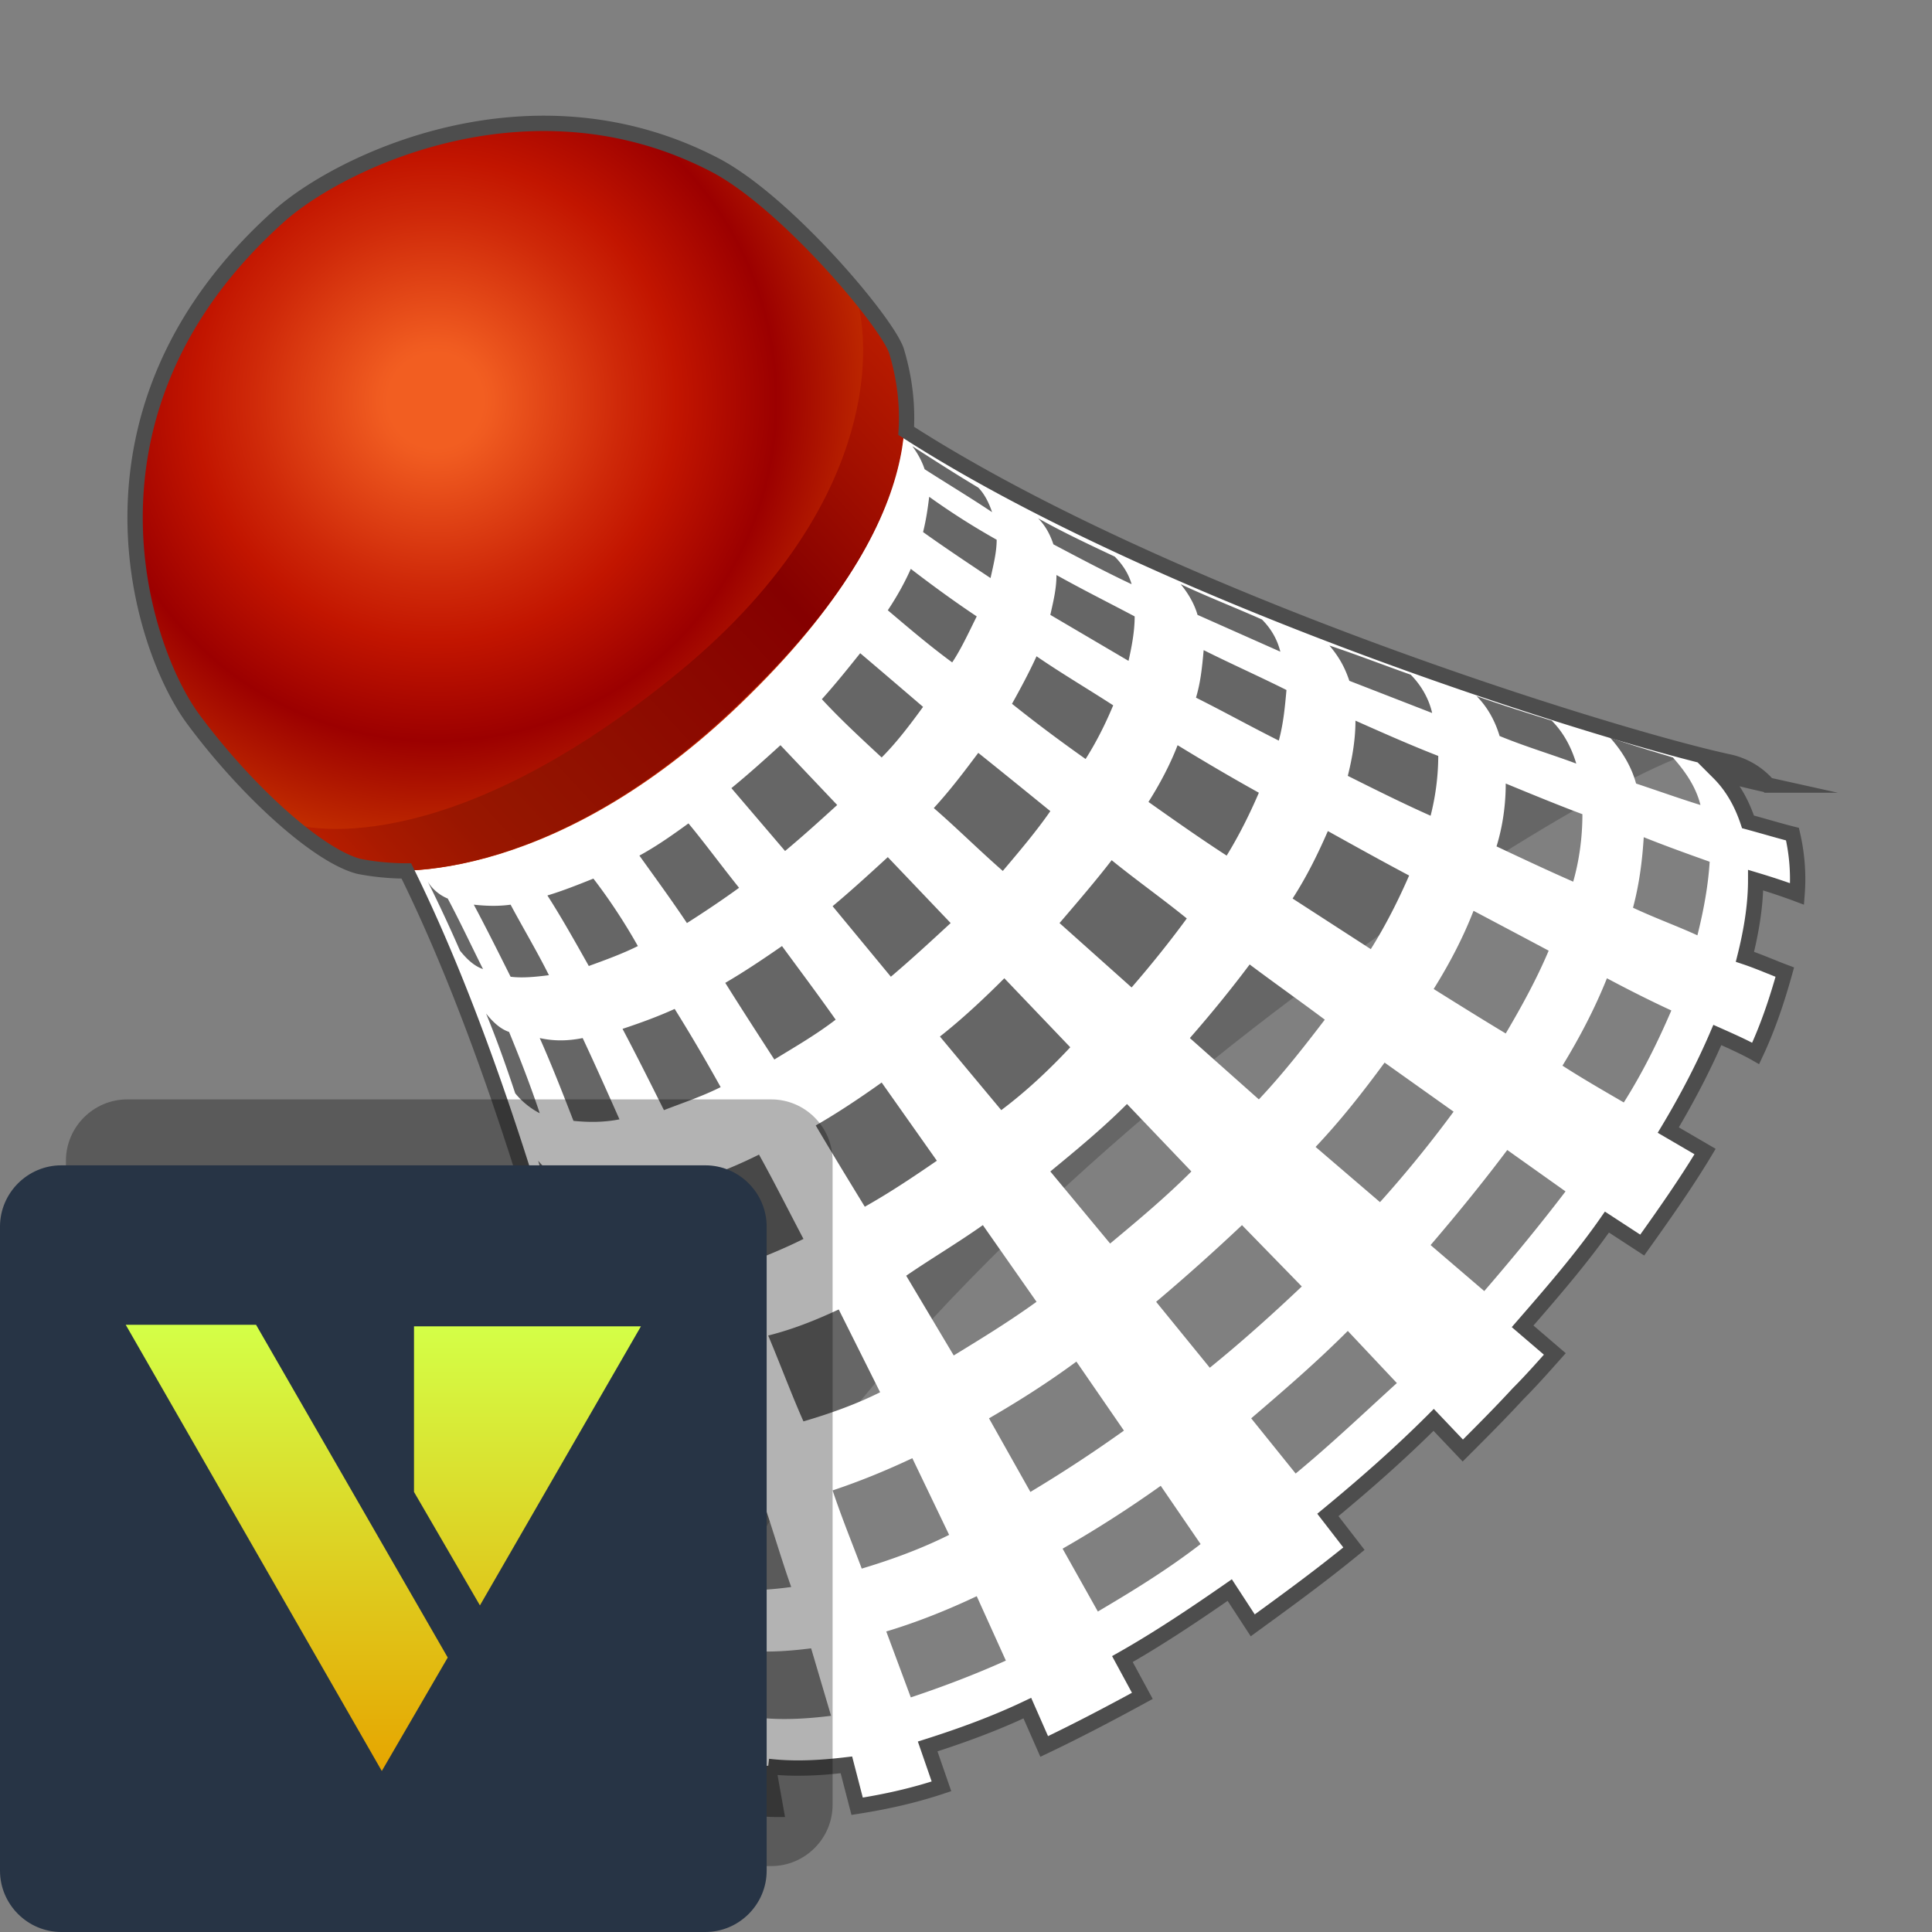 <svg class="S" xmlns="http://www.w3.org/2000/svg" xml:space="preserve" viewBox="0 0 126 126"><rect x="0" y="0" width="126" height="126" fill="#808080" stroke="none"/><path fill="#666" d="m56 30.3 2.2-2.2s24.6 14 52.2 21c-7.4 2-54 30.8-67 62.6-2-9-8-39.2-16.8-55.8C30.4 46.7 56 30.3 56 30.3z"/><path fill="#fff" d="M99.3 86.4c2-2.3 3.9-4.5 5.5-6.8l2.3 1.5c1.5-2.1 2.9-4.1 4.1-6.1l-2.4-1.4c1.2-2 2.3-4.1 3.2-6.2.9.4 1.8.8 2.5 1.2.8-1.7 1.4-3.5 1.9-5.3-.8-.3-1.7-.7-2.6-1 .4-1.6.7-3.3.7-5 1 .3 1.9.6 2.7.9.1-1.3 0-2.6-.3-3.9-.8-.2-1.8-.5-2.9-.8-.4-1.2-1-2.3-1.9-3.2 1 .3 2.3.6 3.2.8a4.7 4.7 0 0 0-2.5-1.5c-8.3-1.8-43.7-12.8-59.2-25.5l-.9.2c3.1 2.5.6 9.6-6.1 16.7-7.3 7.7-16.8 12.6-21.3 10.7-.9-.3-1.8-.8-2.5-1.5 11.1 16.7 18.9 53.9 20 62.5.1.9.5 1.8 1.1 2.5-.1-.9-.3-2.4-.5-3.4.8 1 1.8 1.9 2.9 2.4l.5 3c1.2.5 2.5.8 3.9.8l-.6-2.8c1.7.2 3.4.1 5.1-.1l.7 2.7c1.9-.3 3.7-.7 5.5-1.3l-.9-2.6c2.2-.7 4.4-1.5 6.5-2.5l1.1 2.5c2.1-1 4.2-2.1 6.4-3.3l-1.3-2.4c2.3-1.3 4.7-2.9 7-4.5l1.5 2.3c2.2-1.6 4.4-3.2 6.6-5l-1.7-2.2c2.3-1.9 4.6-3.9 6.9-6.2l1.9 2c1.2-1.2 2.4-2.4 3.6-3.7.8-.8 1.6-1.7 2.4-2.6l-2.1-1.9zM110.7 61c-1.3-.6-2.7-1.1-4.2-1.8.4-1.5.6-3 .7-4.6 1.5.6 2.9 1.1 4.3 1.6-.1 1.6-.4 3.2-.8 4.8zm-1.6-11.6c.8.9 1.5 1.9 1.8 3.1-1.3-.4-2.7-.9-4.2-1.4-.3-1.1-.9-2.1-1.7-3 1.4.5 2.8.9 4.1 1.3zm-.1 16.5c-.9 2.1-1.9 4.1-3.1 6-1.2-.7-2.6-1.5-4-2.4 1.1-1.8 2.1-3.7 2.9-5.7 1.5.8 2.9 1.5 4.2 2.1zm-6.4-8.4c-1.6-.7-3.3-1.5-5-2.3.4-1.3.6-2.7.6-4.1 1.7.7 3.4 1.4 5 2 0 1.5-.2 3-.6 4.4zM101.2 47c.8.8 1.3 1.8 1.6 2.8-1.6-.6-3.3-1.1-5-1.8-.3-1-.8-1.9-1.5-2.6 1.7.6 3.3 1.1 4.9 1.6zm-.2 15c-.8 1.9-1.8 3.7-2.8 5.4-1.5-.9-3.1-1.9-4.7-2.9 1-1.6 1.9-3.3 2.6-5.1 1.7.9 3.4 1.8 4.9 2.6zm-39-1.8c-1.3 1.2-2.6 2.4-3.9 3.5l-3.8-4.6c1.2-1 2.4-2.1 3.6-3.2l4.1 4.3zm-1.1-7.5c1.1-1.2 2-2.4 2.9-3.6 1.5 1.2 3.1 2.5 4.7 3.8-.9 1.3-2 2.6-3.1 3.9-1.6-1.4-3-2.8-4.5-4.1zm-6.4 13.8c-1.3 1-2.7 1.8-4 2.6-1.1-1.7-2.2-3.4-3.2-5 1.2-.7 2.4-1.5 3.7-2.4 1.1 1.5 2.3 3.1 3.5 4.8zm-3.3-11-3.5-4.1c1.1-.9 2.1-1.8 3.2-2.8l3.7 3.9c-1.1 1-2.2 2-3.4 3zm-3 2.4c-1.1.8-2.3 1.6-3.4 2.3-1-1.5-2.1-3-3.1-4.4 1.1-.6 2.1-1.3 3.2-2.1 1 1.2 2.1 2.7 3.3 4.2zm-1.2 13c-1.2.6-2.4 1-3.7 1.5-.9-1.8-1.8-3.6-2.7-5.3 1.2-.4 2.3-.8 3.4-1.3 1 1.6 2 3.3 3 5.1zm-5.4-9.2c-1 .5-2.1.9-3.2 1.3-.9-1.6-1.8-3.2-2.7-4.6 1-.3 2-.7 3-1.1 1 1.3 2 2.8 2.9 4.4zm-3.6 6c.8 1.7 1.6 3.5 2.4 5.3-1 .2-2 .2-3 .1-.7-1.8-1.4-3.6-2.2-5.4.9.2 1.8.2 2.8 0zm4.3 10c.8 1.9 1.5 3.8 2.3 5.7-1.1.2-2.3.2-3.4.1-.6-1.9-1.3-3.8-2-5.7 1 .1 2 .1 3.1-.1zm4 10.4c.7 1.9 1.4 3.8 2 5.7-1.3.2-2.6.3-3.9.1-.6-1.9-1.1-3.7-1.7-5.7 1.2.2 2.4.1 3.6-.1zm1.8-5.5c-.8-1.9-1.7-3.8-2.5-5.7 1.3-.4 2.7-1 3.9-1.6 1 1.8 1.9 3.6 2.9 5.5-1.4.7-2.9 1.3-4.3 1.8zm6.6 2.8 2.7 5.4c-1.6.8-3.3 1.4-5 1.9-.8-1.8-1.5-3.7-2.3-5.6 1.6-.4 3.1-1 4.6-1.7zm1.7-6.7c-1.1-1.8-2.2-3.6-3.2-5.3 1.4-.8 2.9-1.8 4.3-2.8l3.6 5.1c-1.6 1.1-3.1 2.1-4.7 3zm7.7 1.2 3.5 5c-1.8 1.3-3.6 2.4-5.4 3.5l-3.1-5.2c1.6-1.1 3.3-2.1 5-3.3zm1.2-7.5-4-4.8c1.4-1.1 2.8-2.4 4.2-3.8l4.3 4.5c-1.4 1.5-2.9 2.9-4.5 4.1zm3.8-12.2c1.2-1.4 2.4-2.8 3.4-4.1 1.6 1.3 3.3 2.5 4.9 3.8-1.1 1.5-2.3 3-3.6 4.5l-4.7-4.2zM73.5 72l4.2 4.4c-1.7 1.7-3.5 3.2-5.3 4.7l-3.9-4.7c1.7-1.4 3.4-2.8 5-4.4zm4.1-4.3c1.4-1.6 2.7-3.2 3.9-4.8 1.6 1.2 3.3 2.4 4.9 3.6-1.3 1.7-2.7 3.5-4.3 5.2l-4.5-4zm12.7 1.6 4.5 3.2c-1.4 1.9-3 3.9-4.8 5.9l-4.2-3.6c1.7-1.8 3.1-3.6 4.5-5.5zm3-16.1c-1.8-.8-3.6-1.7-5.4-2.6.3-1.2.5-2.4.5-3.6 1.8.8 3.6 1.6 5.4 2.3a16 16 0 0 1-.5 3.9zM92 44c.7.7 1.2 1.6 1.4 2.5L88 44.4c-.3-.9-.7-1.6-1.3-2.3 1.8.6 3.6 1.3 5.3 1.9zm-5.4 10.2c1.8 1 3.6 2 5.3 2.9-.7 1.6-1.5 3.2-2.5 4.8l-5.1-3.3c.9-1.4 1.6-2.8 2.3-4.4zm-3.2-5.9c-1.8-.9-3.6-1.9-5.4-2.8.3-1 .4-2 .5-3.1 1.8.9 3.6 1.7 5.4 2.6-.1 1.1-.2 2.2-.5 3.3zm-1.1-7.9c.6.6 1 1.3 1.2 2.1l-5.4-2.4c-.2-.7-.6-1.4-1.1-2 1.7.8 3.5 1.5 5.3 2.3zm-5.5 8.2c1.8 1.1 3.5 2.1 5.3 3.1-.6 1.4-1.3 2.8-2.1 4.1-1.7-1.1-3.4-2.3-5.1-3.5.7-1.1 1.4-2.4 1.9-3.7zm-3.2-5.5-5.1-3c.2-.9.4-1.7.4-2.6 1.6.9 3.4 1.8 5.1 2.7 0 1-.2 2-.4 2.9zm-.9-6.8c.5.5.9 1.1 1.1 1.8-1.7-.8-3.4-1.7-5.1-2.6-.2-.6-.5-1.2-1-1.7 1.6.9 3.3 1.7 5 2.5zm-5.1 6.5c1.6 1.1 3.3 2.1 5 3.2-.5 1.2-1.1 2.4-1.8 3.5-1.7-1.2-3.3-2.4-4.8-3.6.5-.9 1.1-2 1.6-3.1zm-3-5.1c-1.5-1-3-2-4.4-3 .2-.8.3-1.5.4-2.3 1.4 1 2.8 1.9 4.4 2.8 0 .8-.2 1.6-.4 2.5zm-.8-5.9c.4.4.7 1 .9 1.6-1.5-1-3-1.9-4.4-2.8-.2-.6-.5-1.1-.8-1.5 1.4.9 2.8 1.8 4.3 2.7zm-4.4 5.3c1.3 1 2.8 2.1 4.3 3.1-.5 1-1 2.1-1.6 3-1.5-1.1-2.9-2.3-4.2-3.4.6-.9 1.1-1.8 1.5-2.7zm-3-10.1c.4.4.7.8.8 1.3-.4-.3-.8-.7-1.2-1-.2-.5-.4-1-.8-1.4.3.4.7.7 1.2 1.1zm1 3.1c0 .7-.1 1.5-.3 2.2-.4-.4-.8-.7-1.2-1 .2-.7.3-1.4.3-2.2.3.3.8.6 1.2 1zM55 33.5c.4.4.8.7 1.2 1.1-.4.9-.9 1.9-1.4 2.7l-1.2-1.1c.5-.9 1-1.9 1.4-2.7zm1.1 9.1c1.3 1.1 2.7 2.3 4.1 3.5-.8 1.1-1.7 2.3-2.7 3.3-1.4-1.3-2.7-2.5-3.9-3.8.9-1 1.7-2 2.5-3zm-4.2-3.9 1.1 1.1c-.7 1-1.5 2-2.4 3l-1.1-1.1c.9-1.1 1.7-2.1 2.4-3zm-5 5.7 1.1 1.2c-1 1-2 1.9-3 2.7L43.9 47c1.1-.9 2.1-1.8 3-2.6zm-5.7 4.8 1 1.3c-1 .7-2.1 1.4-3.1 2l-1-1.3c1-.7 2.1-1.4 3.1-2zm-5.7 3.4 1 1.3c-.9.4-1.9.8-2.8 1.1l-.9-1.3c.8-.4 1.7-.8 2.7-1.1zM33.3 59c.8 1.5 1.7 3 2.5 4.6-.8.1-1.7.2-2.5.1-.8-1.6-1.6-3.2-2.4-4.7.9.1 1.7.1 2.4 0zm-2.9-4.9.9 1.3c-.7.1-1.5.2-2.3.1l-.9-1.3c.8.1 1.5.1 2.3-.1zm-4.4 0-.8-1.3c.3.4.8.8 1.3 1l.8 1.3c-.5-.2-.9-.6-1.3-1zm4 7.9c-.7-1.6-1.4-3.1-2.1-4.5.3.5.8.9 1.3 1.1.8 1.5 1.5 3 2.3 4.6-.6-.2-1.1-.7-1.5-1.2zm3.6 9.3c-.6-1.8-1.2-3.5-1.9-5.2.4.5.9 1 1.5 1.2.7 1.7 1.4 3.5 2 5.3-.6-.3-1.2-.8-1.6-1.3zm3.1 9.9c-.5-1.8-1.1-3.7-1.6-5.5.5.6 1.1 1.1 1.8 1.5.6 1.9 1.2 3.7 1.8 5.7-.9-.4-1.5-1-2-1.7zm2.6 10c-.4-1.8-.9-3.6-1.4-5.4.5.7 1.3 1.3 2.1 1.7.5 1.9 1 3.7 1.5 5.6-.9-.4-1.6-1.1-2.2-1.9zm.9 4.4c.6.8 1.4 1.5 2.4 2 .4 1.8.8 3.5 1.2 5.2-1-.5-1.8-1.2-2.5-2.1-.3-1.7-.6-3.4-1.1-5.1zm2.6 13.1c-.2-1.3-.5-2.7-.8-4.2.7 1 1.6 1.7 2.7 2.2.3 1.5.6 3 .9 4.3-1.1-.5-2-1.3-2.8-2.3zm2.9-10.3c1.4.1 2.8.1 4.2-.1.6 1.8 1.1 3.5 1.7 5.2-1.5.2-3 .3-4.5.1-.4-1.7-.9-3.4-1.4-5.2zm3.6 13.6c-.3-1.4-.7-2.8-1.1-4.4 1.6.2 3.1.1 4.7-.1l1.3 4.4c-1.6.2-3.3.3-4.9.1zm5-14.8c1.8-.6 3.5-1.3 5.2-2.1l2.4 5c-1.8.9-3.7 1.6-5.7 2.2-.6-1.6-1.3-3.3-1.9-5.1zm5.1 13.5-1.6-4.3c2-.6 4-1.4 5.9-2.3l1.9 4.2c-2 .9-4.1 1.7-6.2 2.4zm5.1-18.2c1.9-1.1 3.8-2.3 5.7-3.7l3.1 4.5c-2.1 1.5-4.1 2.8-6.1 4l-2.7-4.8zm7.1 12.6-2.3-4.1c2.1-1.2 4.3-2.6 6.4-4.1l2.6 3.8c-2.2 1.7-4.5 3.1-6.7 4.4zm7.3-15.9-3.5-4.3c1.9-1.6 3.8-3.3 5.6-5l3.9 4c-1.9 1.8-3.9 3.6-6 5.3zm5.6 6.9-2.9-3.6c2.1-1.8 4.2-3.6 6.3-5.7l3.2 3.4c-2.2 2-4.3 4-6.6 5.9zm12.3-11.9-3.5-3c1.8-2.1 3.5-4.2 5-6.2l3.8 2.7c-1.6 2.1-3.4 4.3-5.3 6.5z"/><radialGradient id="a" cx="-3543.349" cy="261.544" r="34.192" gradientTransform="translate(3571.754 -235.425)" gradientUnits="userSpaceOnUse"><stop offset=".09" stop-color="#f25e21"/><stop offset=".11" stop-color="#f05b20"/><stop offset=".35" stop-color="#cf2909"/><stop offset=".46" stop-color="#c21500"/><stop offset=".65" stop-color="#9c0000"/><stop offset=".88" stop-color="#c73300"/></radialGradient><path fill="url(#a)" d="M18.3 14c4-3.5 16.4-9.5 28.3-3.4 4.7 2.5 11.5 10.5 11.8 12.2.4 1.7 3.5 9.7-9.5 22.5-12.1 12-22.9 12-25.6 11.2s-7.3-5.1-10.8-9.6S4 26.7 18.3 14z"/><linearGradient id="b" x1="-3549.928" x2="-3509.335" y1="295.429" y2="257.838" gradientTransform="translate(3571.754 -235.425)" gradientUnits="userSpaceOnUse"><stop offset=".02" stop-color="#bf1f00"/><stop offset=".1" stop-color="#a91a00"/><stop offset=".19" stop-color="#991600"/><stop offset=".25" stop-color="#941500"/><stop offset=".65" stop-color="#850000"/><stop offset=".98" stop-color="#bf1f00"/></linearGradient><path fill="url(#b)" d="M58.4 22.8c-.7-1.6-1.6-3.1-2.9-4.3 1.4 2.7 2.6 14.3-11.8 25.8-14.8 11.9-24 9.8-24.9 9.3h-.1c1.2 1.3 2.8 2.3 4.5 2.9 2.8.8 13.5.8 25.6-11.2 13.2-12.8 10-20.7 9.6-22.5z"/><path fill="none" stroke="#4d4d4d" stroke-miterlimit="10" d="M50.1 115.2c1.7.2 3.4.1 5.1-.1l.7 2.7c1.9-.3 3.7-.7 5.5-1.3l-.9-2.6c2.2-.7 4.4-1.5 6.5-2.5l1.1 2.5c2.1-1 4.2-2.1 6.4-3.3l-1.3-2.4c2.3-1.3 4.7-2.9 7-4.5l1.5 2.3c2.2-1.6 4.4-3.2 6.6-5l-1.7-2.2c2.3-1.9 4.6-3.9 6.9-6.2l1.9 2c1.2-1.2 2.4-2.4 3.6-3.7.8-.8 1.6-1.7 2.4-2.6l-2.1-1.8c2-2.3 3.9-4.5 5.5-6.8l2.3 1.5c1.5-2.1 2.9-4.1 4.1-6.1l-2.4-1.4c1.2-2 2.3-4.1 3.2-6.2.9.4 1.8.8 2.5 1.2.8-1.7 1.4-3.5 1.9-5.3-.8-.3-1.7-.7-2.6-1 .4-1.6.7-3.3.7-5 1 .3 1.9.6 2.7.9.1-1.3 0-2.6-.3-3.9-.8-.2-1.8-.5-2.9-.8-.4-1.2-1-2.3-1.9-3.2 1 .3 2.3.6 3.2.8a4.7 4.7 0 0 0-2.5-1.5c-7.5-1.6-36.6-10.6-53.7-21.6.1-1.7-.1-3.4-.6-5.1-.4-1.7-7.1-9.7-11.8-12.2-12-6.3-24.4-.3-28.4 3.2C4 26.7 9.2 42.3 12.6 46.9s8.1 8.9 10.8 9.6c1 .2 2.1.3 3.1.3 9.1 18.4 15.3 48.3 16.2 55.9.1.9.5 1.8 1.1 2.5-.1-.9-.3-2.4-.5-3.4.8 1 1.8 1.9 2.9 2.4l.5 3c1.2.5 2.5.8 3.9.8l-.5-2.8z"/><path d="M50.3 121.7h-42c-2.2 0-4-1.8-4-4v-42c0-2.2 1.8-4 4-4h42c2.2 0 4 1.8 4 4v42c0 2.2-1.8 4-4 4z" opacity=".3"/><path fill="#273445" d="M46 126H4c-2.2 0-4-1.8-4-4V80c0-2.2 1.8-4 4-4h42c2.2 0 4 1.8 4 4v42c0 2.2-1.8 4-4 4z"/><linearGradient id="c" x1="25" x2="25" y1="12.441" y2="41.541" gradientTransform="matrix(1 0 0 -1 0 128)" gradientUnits="userSpaceOnUse"><stop offset="0" stop-color="#e6a500"/><stop offset="1" stop-color="#d4ff47"/></linearGradient><path fill="url(#c)" d="m16.7 86.4 12.5 21.7-4.3 7.4L8.2 86.4h8.5zm14.6 18.3 10.5-18.2H27v10.8l4.3 7.4z"/></svg>
